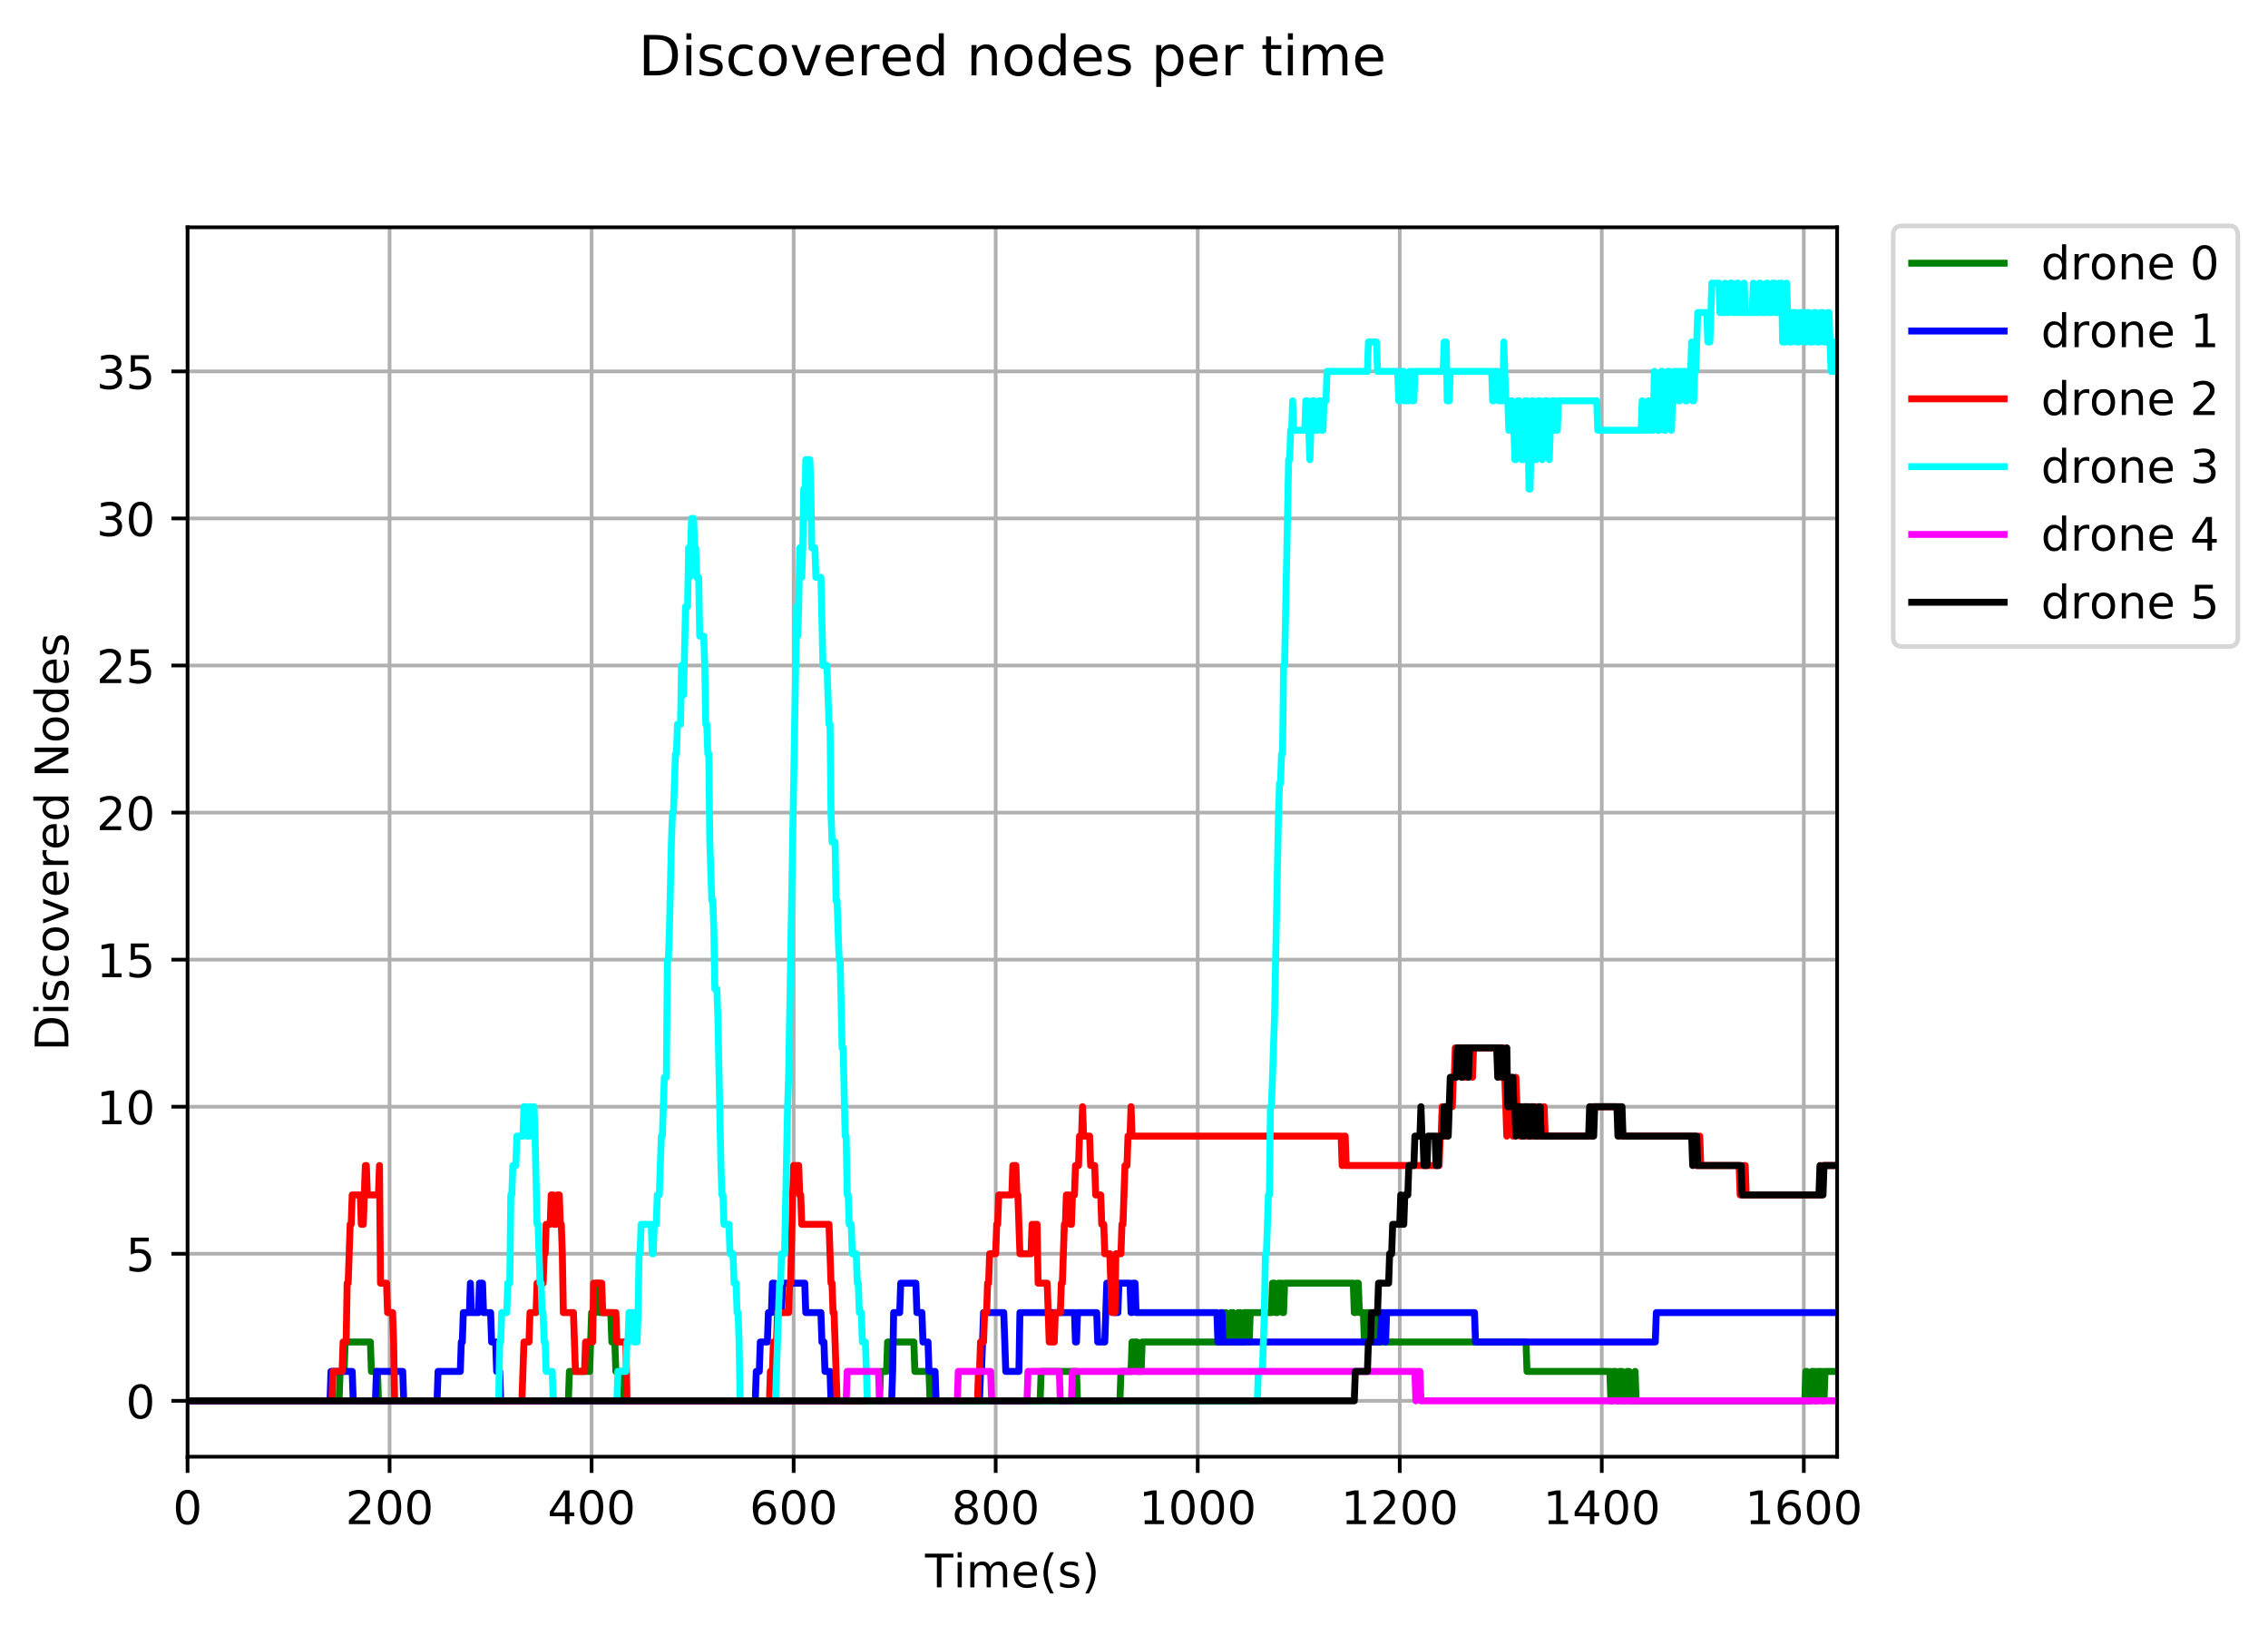 <?xml version="1.0" encoding="utf-8" standalone="no"?>
<!DOCTYPE svg PUBLIC "-//W3C//DTD SVG 1.1//EN"
  "http://www.w3.org/Graphics/SVG/1.1/DTD/svg11.dtd">
<!-- Created with matplotlib (http://matplotlib.org/) -->
<svg height="352pt" version="1.1" viewBox="0 0 491 352" width="491pt" xmlns="http://www.w3.org/2000/svg" xmlns:xlink="http://www.w3.org/1999/xlink">
 <defs>
  <style type="text/css">
*{stroke-linecap:butt;stroke-linejoin:round;}
  </style>
 </defs>
 <g id="figure_1">
  <g id="patch_1">
   <path d="M 0 352.861 
L 491.672 352.861 
L 491.672 0 
L 0 0 
z
" style="fill:#ffffff;"/>
  </g>
  <g id="axes_1">
   <g id="patch_2">
    <path d="M 40.603 315.305 
L 397.723 315.305 
L 397.723 49.193 
L 40.603 49.193 
z
" style="fill:#ffffff;"/>
   </g>
   <g id="matplotlib.axis_1">
    <g id="xtick_1">
     <g id="line2d_1">
      <path clip-path="url(#p3663ec02b3)" d="M 40.603 315.305 
L 40.603 49.193 
" style="fill:none;stroke:#b0b0b0;stroke-linecap:square;stroke-width:0.8;"/>
     </g>
     <g id="line2d_2">
      <defs>
       <path d="M 0 0 
L 0 3.5 
" id="m7b20b5fac8" style="stroke:#000000;stroke-width:0.8;"/>
      </defs>
      <g>
       <use style="stroke:#000000;stroke-width:0.8;" x="40.603" xlink:href="#m7b20b5fac8" y="315.305"/>
      </g>
     </g>
     <g id="text_1">
      <!-- 0 -->
      <defs>
       <path d="M 31.781 66.406 
Q 24.172 66.406 20.328 58.906 
Q 16.5 51.422 16.5 36.375 
Q 16.5 21.391 20.328 13.891 
Q 24.172 6.391 31.781 6.391 
Q 39.453 6.391 43.281 13.891 
Q 47.125 21.391 47.125 36.375 
Q 47.125 51.422 43.281 58.906 
Q 39.453 66.406 31.781 66.406 
z
M 31.781 74.219 
Q 44.047 74.219 50.516 64.516 
Q 56.984 54.828 56.984 36.375 
Q 56.984 17.969 50.516 8.266 
Q 44.047 -1.422 31.781 -1.422 
Q 19.531 -1.422 13.062 8.266 
Q 6.594 17.969 6.594 36.375 
Q 6.594 54.828 13.062 64.516 
Q 19.531 74.219 31.781 74.219 
z
" id="DejaVuSans-30"/>
      </defs>
      <g transform="translate(37.422 329.903)scale(0.1 -0.1)">
       <use xlink:href="#DejaVuSans-30"/>
      </g>
     </g>
    </g>
    <g id="xtick_2">
     <g id="line2d_3">
      <path clip-path="url(#p3663ec02b3)" d="M 84.341 315.305 
L 84.341 49.193 
" style="fill:none;stroke:#b0b0b0;stroke-linecap:square;stroke-width:0.8;"/>
     </g>
     <g id="line2d_4">
      <g>
       <use style="stroke:#000000;stroke-width:0.8;" x="84.341" xlink:href="#m7b20b5fac8" y="315.305"/>
      </g>
     </g>
     <g id="text_2">
      <!-- 200 -->
      <defs>
       <path d="M 19.188 8.297 
L 53.609 8.297 
L 53.609 0 
L 7.328 0 
L 7.328 8.297 
Q 12.938 14.109 22.625 23.891 
Q 32.328 33.688 34.812 36.531 
Q 39.547 41.844 41.422 45.531 
Q 43.312 49.219 43.312 52.781 
Q 43.312 58.594 39.234 62.25 
Q 35.156 65.922 28.609 65.922 
Q 23.969 65.922 18.812 64.312 
Q 13.672 62.703 7.812 59.422 
L 7.812 69.391 
Q 13.766 71.781 18.938 73 
Q 24.125 74.219 28.422 74.219 
Q 39.75 74.219 46.484 68.547 
Q 53.219 62.891 53.219 53.422 
Q 53.219 48.922 51.531 44.891 
Q 49.859 40.875 45.406 35.406 
Q 44.188 33.984 37.641 27.219 
Q 31.109 20.453 19.188 8.297 
z
" id="DejaVuSans-32"/>
      </defs>
      <g transform="translate(74.797 329.903)scale(0.1 -0.1)">
       <use xlink:href="#DejaVuSans-32"/>
       <use x="63.623" xlink:href="#DejaVuSans-30"/>
       <use x="127.246" xlink:href="#DejaVuSans-30"/>
      </g>
     </g>
    </g>
    <g id="xtick_3">
     <g id="line2d_5">
      <path clip-path="url(#p3663ec02b3)" d="M 128.079 315.305 
L 128.079 49.193 
" style="fill:none;stroke:#b0b0b0;stroke-linecap:square;stroke-width:0.8;"/>
     </g>
     <g id="line2d_6">
      <g>
       <use style="stroke:#000000;stroke-width:0.8;" x="128.079" xlink:href="#m7b20b5fac8" y="315.305"/>
      </g>
     </g>
     <g id="text_3">
      <!-- 400 -->
      <defs>
       <path d="M 37.797 64.312 
L 12.891 25.391 
L 37.797 25.391 
z
M 35.203 72.906 
L 47.609 72.906 
L 47.609 25.391 
L 58.016 25.391 
L 58.016 17.188 
L 47.609 17.188 
L 47.609 0 
L 37.797 0 
L 37.797 17.188 
L 4.891 17.188 
L 4.891 26.703 
z
" id="DejaVuSans-34"/>
      </defs>
      <g transform="translate(118.535 329.903)scale(0.1 -0.1)">
       <use xlink:href="#DejaVuSans-34"/>
       <use x="63.623" xlink:href="#DejaVuSans-30"/>
       <use x="127.246" xlink:href="#DejaVuSans-30"/>
      </g>
     </g>
    </g>
    <g id="xtick_4">
     <g id="line2d_7">
      <path clip-path="url(#p3663ec02b3)" d="M 171.817 315.305 
L 171.817 49.193 
" style="fill:none;stroke:#b0b0b0;stroke-linecap:square;stroke-width:0.8;"/>
     </g>
     <g id="line2d_8">
      <g>
       <use style="stroke:#000000;stroke-width:0.8;" x="171.817" xlink:href="#m7b20b5fac8" y="315.305"/>
      </g>
     </g>
     <g id="text_4">
      <!-- 600 -->
      <defs>
       <path d="M 33.016 40.375 
Q 26.375 40.375 22.484 35.828 
Q 18.609 31.297 18.609 23.391 
Q 18.609 15.531 22.484 10.953 
Q 26.375 6.391 33.016 6.391 
Q 39.656 6.391 43.531 10.953 
Q 47.406 15.531 47.406 23.391 
Q 47.406 31.297 43.531 35.828 
Q 39.656 40.375 33.016 40.375 
z
M 52.594 71.297 
L 52.594 62.312 
Q 48.875 64.062 45.094 64.984 
Q 41.312 65.922 37.594 65.922 
Q 27.828 65.922 22.672 59.328 
Q 17.531 52.734 16.797 39.406 
Q 19.672 43.656 24.016 45.922 
Q 28.375 48.188 33.594 48.188 
Q 44.578 48.188 50.953 41.516 
Q 57.328 34.859 57.328 23.391 
Q 57.328 12.156 50.688 5.359 
Q 44.047 -1.422 33.016 -1.422 
Q 20.359 -1.422 13.672 8.266 
Q 6.984 17.969 6.984 36.375 
Q 6.984 53.656 15.188 63.938 
Q 23.391 74.219 37.203 74.219 
Q 40.922 74.219 44.703 73.484 
Q 48.484 72.75 52.594 71.297 
z
" id="DejaVuSans-36"/>
      </defs>
      <g transform="translate(162.273 329.903)scale(0.1 -0.1)">
       <use xlink:href="#DejaVuSans-36"/>
       <use x="63.623" xlink:href="#DejaVuSans-30"/>
       <use x="127.246" xlink:href="#DejaVuSans-30"/>
      </g>
     </g>
    </g>
    <g id="xtick_5">
     <g id="line2d_9">
      <path clip-path="url(#p3663ec02b3)" d="M 215.555 315.305 
L 215.555 49.193 
" style="fill:none;stroke:#b0b0b0;stroke-linecap:square;stroke-width:0.8;"/>
     </g>
     <g id="line2d_10">
      <g>
       <use style="stroke:#000000;stroke-width:0.8;" x="215.555" xlink:href="#m7b20b5fac8" y="315.305"/>
      </g>
     </g>
     <g id="text_5">
      <!-- 800 -->
      <defs>
       <path d="M 31.781 34.625 
Q 24.75 34.625 20.719 30.859 
Q 16.703 27.094 16.703 20.516 
Q 16.703 13.922 20.719 10.156 
Q 24.75 6.391 31.781 6.391 
Q 38.812 6.391 42.859 10.172 
Q 46.922 13.969 46.922 20.516 
Q 46.922 27.094 42.891 30.859 
Q 38.875 34.625 31.781 34.625 
z
M 21.922 38.812 
Q 15.578 40.375 12.031 44.719 
Q 8.5 49.078 8.5 55.328 
Q 8.5 64.062 14.719 69.141 
Q 20.953 74.219 31.781 74.219 
Q 42.672 74.219 48.875 69.141 
Q 55.078 64.062 55.078 55.328 
Q 55.078 49.078 51.531 44.719 
Q 48 40.375 41.703 38.812 
Q 48.828 37.156 52.797 32.312 
Q 56.781 27.484 56.781 20.516 
Q 56.781 9.906 50.312 4.234 
Q 43.844 -1.422 31.781 -1.422 
Q 19.734 -1.422 13.25 4.234 
Q 6.781 9.906 6.781 20.516 
Q 6.781 27.484 10.781 32.312 
Q 14.797 37.156 21.922 38.812 
z
M 18.312 54.391 
Q 18.312 48.734 21.844 45.562 
Q 25.391 42.391 31.781 42.391 
Q 38.141 42.391 41.719 45.562 
Q 45.312 48.734 45.312 54.391 
Q 45.312 60.062 41.719 63.234 
Q 38.141 66.406 31.781 66.406 
Q 25.391 66.406 21.844 63.234 
Q 18.312 60.062 18.312 54.391 
z
" id="DejaVuSans-38"/>
      </defs>
      <g transform="translate(206.011 329.903)scale(0.1 -0.1)">
       <use xlink:href="#DejaVuSans-38"/>
       <use x="63.623" xlink:href="#DejaVuSans-30"/>
       <use x="127.246" xlink:href="#DejaVuSans-30"/>
      </g>
     </g>
    </g>
    <g id="xtick_6">
     <g id="line2d_11">
      <path clip-path="url(#p3663ec02b3)" d="M 259.293 315.305 
L 259.293 49.193 
" style="fill:none;stroke:#b0b0b0;stroke-linecap:square;stroke-width:0.8;"/>
     </g>
     <g id="line2d_12">
      <g>
       <use style="stroke:#000000;stroke-width:0.8;" x="259.293" xlink:href="#m7b20b5fac8" y="315.305"/>
      </g>
     </g>
     <g id="text_6">
      <!-- 1000 -->
      <defs>
       <path d="M 12.406 8.297 
L 28.516 8.297 
L 28.516 63.922 
L 10.984 60.406 
L 10.984 69.391 
L 28.422 72.906 
L 38.281 72.906 
L 38.281 8.297 
L 54.391 8.297 
L 54.391 0 
L 12.406 0 
z
" id="DejaVuSans-31"/>
      </defs>
      <g transform="translate(246.568 329.903)scale(0.1 -0.1)">
       <use xlink:href="#DejaVuSans-31"/>
       <use x="63.623" xlink:href="#DejaVuSans-30"/>
       <use x="127.246" xlink:href="#DejaVuSans-30"/>
       <use x="190.869" xlink:href="#DejaVuSans-30"/>
      </g>
     </g>
    </g>
    <g id="xtick_7">
     <g id="line2d_13">
      <path clip-path="url(#p3663ec02b3)" d="M 303.031 315.305 
L 303.031 49.193 
" style="fill:none;stroke:#b0b0b0;stroke-linecap:square;stroke-width:0.8;"/>
     </g>
     <g id="line2d_14">
      <g>
       <use style="stroke:#000000;stroke-width:0.8;" x="303.031" xlink:href="#m7b20b5fac8" y="315.305"/>
      </g>
     </g>
     <g id="text_7">
      <!-- 1200 -->
      <g transform="translate(290.306 329.903)scale(0.1 -0.1)">
       <use xlink:href="#DejaVuSans-31"/>
       <use x="63.623" xlink:href="#DejaVuSans-32"/>
       <use x="127.246" xlink:href="#DejaVuSans-30"/>
       <use x="190.869" xlink:href="#DejaVuSans-30"/>
      </g>
     </g>
    </g>
    <g id="xtick_8">
     <g id="line2d_15">
      <path clip-path="url(#p3663ec02b3)" d="M 346.768 315.305 
L 346.768 49.193 
" style="fill:none;stroke:#b0b0b0;stroke-linecap:square;stroke-width:0.8;"/>
     </g>
     <g id="line2d_16">
      <g>
       <use style="stroke:#000000;stroke-width:0.8;" x="346.768" xlink:href="#m7b20b5fac8" y="315.305"/>
      </g>
     </g>
     <g id="text_8">
      <!-- 1400 -->
      <g transform="translate(334.043 329.903)scale(0.1 -0.1)">
       <use xlink:href="#DejaVuSans-31"/>
       <use x="63.623" xlink:href="#DejaVuSans-34"/>
       <use x="127.246" xlink:href="#DejaVuSans-30"/>
       <use x="190.869" xlink:href="#DejaVuSans-30"/>
      </g>
     </g>
    </g>
    <g id="xtick_9">
     <g id="line2d_17">
      <path clip-path="url(#p3663ec02b3)" d="M 390.506 315.305 
L 390.506 49.193 
" style="fill:none;stroke:#b0b0b0;stroke-linecap:square;stroke-width:0.8;"/>
     </g>
     <g id="line2d_18">
      <g>
       <use style="stroke:#000000;stroke-width:0.8;" x="390.506" xlink:href="#m7b20b5fac8" y="315.305"/>
      </g>
     </g>
     <g id="text_9">
      <!-- 1600 -->
      <g transform="translate(377.781 329.903)scale(0.1 -0.1)">
       <use xlink:href="#DejaVuSans-31"/>
       <use x="63.623" xlink:href="#DejaVuSans-36"/>
       <use x="127.246" xlink:href="#DejaVuSans-30"/>
       <use x="190.869" xlink:href="#DejaVuSans-30"/>
      </g>
     </g>
    </g>
    <g id="text_10">
     <!-- Time(s) -->
     <defs>
      <path d="M -0.297 72.906 
L 61.375 72.906 
L 61.375 64.594 
L 35.5 64.594 
L 35.5 0 
L 25.594 0 
L 25.594 64.594 
L -0.297 64.594 
z
" id="DejaVuSans-54"/>
      <path d="M 9.422 54.688 
L 18.406 54.688 
L 18.406 0 
L 9.422 0 
z
M 9.422 75.984 
L 18.406 75.984 
L 18.406 64.594 
L 9.422 64.594 
z
" id="DejaVuSans-69"/>
      <path d="M 52 44.188 
Q 55.375 50.25 60.062 53.125 
Q 64.75 56 71.094 56 
Q 79.641 56 84.281 50.016 
Q 88.922 44.047 88.922 33.016 
L 88.922 0 
L 79.891 0 
L 79.891 32.719 
Q 79.891 40.578 77.094 44.375 
Q 74.312 48.188 68.609 48.188 
Q 61.625 48.188 57.562 43.547 
Q 53.516 38.922 53.516 30.906 
L 53.516 0 
L 44.484 0 
L 44.484 32.719 
Q 44.484 40.625 41.703 44.406 
Q 38.922 48.188 33.109 48.188 
Q 26.219 48.188 22.156 43.531 
Q 18.109 38.875 18.109 30.906 
L 18.109 0 
L 9.078 0 
L 9.078 54.688 
L 18.109 54.688 
L 18.109 46.188 
Q 21.188 51.219 25.484 53.609 
Q 29.781 56 35.688 56 
Q 41.656 56 45.828 52.969 
Q 50 49.953 52 44.188 
z
" id="DejaVuSans-6d"/>
      <path d="M 56.203 29.594 
L 56.203 25.203 
L 14.891 25.203 
Q 15.484 15.922 20.484 11.062 
Q 25.484 6.203 34.422 6.203 
Q 39.594 6.203 44.453 7.469 
Q 49.312 8.734 54.109 11.281 
L 54.109 2.781 
Q 49.266 0.734 44.188 -0.344 
Q 39.109 -1.422 33.891 -1.422 
Q 20.797 -1.422 13.156 6.188 
Q 5.516 13.812 5.516 26.812 
Q 5.516 40.234 12.766 48.109 
Q 20.016 56 32.328 56 
Q 43.359 56 49.781 48.891 
Q 56.203 41.797 56.203 29.594 
z
M 47.219 32.234 
Q 47.125 39.594 43.094 43.984 
Q 39.062 48.391 32.422 48.391 
Q 24.906 48.391 20.391 44.141 
Q 15.875 39.891 15.188 32.172 
z
" id="DejaVuSans-65"/>
      <path d="M 31 75.875 
Q 24.469 64.656 21.281 53.656 
Q 18.109 42.672 18.109 31.391 
Q 18.109 20.125 21.312 9.062 
Q 24.516 -2 31 -13.188 
L 23.188 -13.188 
Q 15.875 -1.703 12.234 9.375 
Q 8.594 20.453 8.594 31.391 
Q 8.594 42.281 12.203 53.312 
Q 15.828 64.359 23.188 75.875 
z
" id="DejaVuSans-28"/>
      <path d="M 44.281 53.078 
L 44.281 44.578 
Q 40.484 46.531 36.375 47.5 
Q 32.281 48.484 27.875 48.484 
Q 21.188 48.484 17.844 46.438 
Q 14.5 44.391 14.5 40.281 
Q 14.5 37.156 16.891 35.375 
Q 19.281 33.594 26.516 31.984 
L 29.594 31.297 
Q 39.156 29.25 43.188 25.516 
Q 47.219 21.781 47.219 15.094 
Q 47.219 7.469 41.188 3.016 
Q 35.156 -1.422 24.609 -1.422 
Q 20.219 -1.422 15.453 -0.562 
Q 10.688 0.297 5.422 2 
L 5.422 11.281 
Q 10.406 8.688 15.234 7.391 
Q 20.062 6.109 24.812 6.109 
Q 31.156 6.109 34.562 8.281 
Q 37.984 10.453 37.984 14.406 
Q 37.984 18.062 35.516 20.016 
Q 33.062 21.969 24.703 23.781 
L 21.578 24.516 
Q 13.234 26.266 9.516 29.906 
Q 5.812 33.547 5.812 39.891 
Q 5.812 47.609 11.281 51.797 
Q 16.75 56 26.812 56 
Q 31.781 56 36.172 55.266 
Q 40.578 54.547 44.281 53.078 
z
" id="DejaVuSans-73"/>
      <path d="M 8.016 75.875 
L 15.828 75.875 
Q 23.141 64.359 26.781 53.312 
Q 30.422 42.281 30.422 31.391 
Q 30.422 20.453 26.781 9.375 
Q 23.141 -1.703 15.828 -13.188 
L 8.016 -13.188 
Q 14.5 -2 17.703 9.062 
Q 20.906 20.125 20.906 31.391 
Q 20.906 42.672 17.703 53.656 
Q 14.5 64.656 8.016 75.875 
z
" id="DejaVuSans-29"/>
     </defs>
     <g transform="translate(200.269 343.581)scale(0.1 -0.1)">
      <use xlink:href="#DejaVuSans-54"/>
      <use x="61.037" xlink:href="#DejaVuSans-69"/>
      <use x="88.82" xlink:href="#DejaVuSans-6d"/>
      <use x="186.232" xlink:href="#DejaVuSans-65"/>
      <use x="247.756" xlink:href="#DejaVuSans-28"/>
      <use x="286.77" xlink:href="#DejaVuSans-73"/>
      <use x="338.869" xlink:href="#DejaVuSans-29"/>
     </g>
    </g>
   </g>
   <g id="matplotlib.axis_2">
    <g id="ytick_1">
     <g id="line2d_19">
      <path clip-path="url(#p3663ec02b3)" d="M 40.603 303.209 
L 397.723 303.209 
" style="fill:none;stroke:#b0b0b0;stroke-linecap:square;stroke-width:0.8;"/>
     </g>
     <g id="line2d_20">
      <defs>
       <path d="M 0 0 
L -3.5 0 
" id="md58b4fe489" style="stroke:#000000;stroke-width:0.8;"/>
      </defs>
      <g>
       <use style="stroke:#000000;stroke-width:0.8;" x="40.603" xlink:href="#md58b4fe489" y="303.209"/>
      </g>
     </g>
     <g id="text_11">
      <!-- 0 -->
      <g transform="translate(27.241 307.008)scale(0.1 -0.1)">
       <use xlink:href="#DejaVuSans-30"/>
      </g>
     </g>
    </g>
    <g id="ytick_2">
     <g id="line2d_21">
      <path clip-path="url(#p3663ec02b3)" d="M 40.603 271.377 
L 397.723 271.377 
" style="fill:none;stroke:#b0b0b0;stroke-linecap:square;stroke-width:0.8;"/>
     </g>
     <g id="line2d_22">
      <g>
       <use style="stroke:#000000;stroke-width:0.8;" x="40.603" xlink:href="#md58b4fe489" y="271.377"/>
      </g>
     </g>
     <g id="text_12">
      <!-- 5 -->
      <defs>
       <path d="M 10.797 72.906 
L 49.516 72.906 
L 49.516 64.594 
L 19.828 64.594 
L 19.828 46.734 
Q 21.969 47.469 24.109 47.828 
Q 26.266 48.188 28.422 48.188 
Q 40.625 48.188 47.75 41.5 
Q 54.891 34.812 54.891 23.391 
Q 54.891 11.625 47.562 5.094 
Q 40.234 -1.422 26.906 -1.422 
Q 22.312 -1.422 17.547 -0.641 
Q 12.797 0.141 7.719 1.703 
L 7.719 11.625 
Q 12.109 9.234 16.797 8.062 
Q 21.484 6.891 26.703 6.891 
Q 35.156 6.891 40.078 11.328 
Q 45.016 15.766 45.016 23.391 
Q 45.016 31 40.078 35.438 
Q 35.156 39.891 26.703 39.891 
Q 22.75 39.891 18.812 39.016 
Q 14.891 38.141 10.797 36.281 
z
" id="DejaVuSans-35"/>
      </defs>
      <g transform="translate(27.241 275.177)scale(0.1 -0.1)">
       <use xlink:href="#DejaVuSans-35"/>
      </g>
     </g>
    </g>
    <g id="ytick_3">
     <g id="line2d_23">
      <path clip-path="url(#p3663ec02b3)" d="M 40.603 239.546 
L 397.723 239.546 
" style="fill:none;stroke:#b0b0b0;stroke-linecap:square;stroke-width:0.8;"/>
     </g>
     <g id="line2d_24">
      <g>
       <use style="stroke:#000000;stroke-width:0.8;" x="40.603" xlink:href="#md58b4fe489" y="239.546"/>
      </g>
     </g>
     <g id="text_13">
      <!-- 10 -->
      <g transform="translate(20.878 243.345)scale(0.1 -0.1)">
       <use xlink:href="#DejaVuSans-31"/>
       <use x="63.623" xlink:href="#DejaVuSans-30"/>
      </g>
     </g>
    </g>
    <g id="ytick_4">
     <g id="line2d_25">
      <path clip-path="url(#p3663ec02b3)" d="M 40.603 207.714 
L 397.723 207.714 
" style="fill:none;stroke:#b0b0b0;stroke-linecap:square;stroke-width:0.8;"/>
     </g>
     <g id="line2d_26">
      <g>
       <use style="stroke:#000000;stroke-width:0.8;" x="40.603" xlink:href="#md58b4fe489" y="207.714"/>
      </g>
     </g>
     <g id="text_14">
      <!-- 15 -->
      <g transform="translate(20.878 211.513)scale(0.1 -0.1)">
       <use xlink:href="#DejaVuSans-31"/>
       <use x="63.623" xlink:href="#DejaVuSans-35"/>
      </g>
     </g>
    </g>
    <g id="ytick_5">
     <g id="line2d_27">
      <path clip-path="url(#p3663ec02b3)" d="M 40.603 175.883 
L 397.723 175.883 
" style="fill:none;stroke:#b0b0b0;stroke-linecap:square;stroke-width:0.8;"/>
     </g>
     <g id="line2d_28">
      <g>
       <use style="stroke:#000000;stroke-width:0.8;" x="40.603" xlink:href="#md58b4fe489" y="175.883"/>
      </g>
     </g>
     <g id="text_15">
      <!-- 20 -->
      <g transform="translate(20.878 179.682)scale(0.1 -0.1)">
       <use xlink:href="#DejaVuSans-32"/>
       <use x="63.623" xlink:href="#DejaVuSans-30"/>
      </g>
     </g>
    </g>
    <g id="ytick_6">
     <g id="line2d_29">
      <path clip-path="url(#p3663ec02b3)" d="M 40.603 144.051 
L 397.723 144.051 
" style="fill:none;stroke:#b0b0b0;stroke-linecap:square;stroke-width:0.8;"/>
     </g>
     <g id="line2d_30">
      <g>
       <use style="stroke:#000000;stroke-width:0.8;" x="40.603" xlink:href="#md58b4fe489" y="144.051"/>
      </g>
     </g>
     <g id="text_16">
      <!-- 25 -->
      <g transform="translate(20.878 147.85)scale(0.1 -0.1)">
       <use xlink:href="#DejaVuSans-32"/>
       <use x="63.623" xlink:href="#DejaVuSans-35"/>
      </g>
     </g>
    </g>
    <g id="ytick_7">
     <g id="line2d_31">
      <path clip-path="url(#p3663ec02b3)" d="M 40.603 112.219 
L 397.723 112.219 
" style="fill:none;stroke:#b0b0b0;stroke-linecap:square;stroke-width:0.8;"/>
     </g>
     <g id="line2d_32">
      <g>
       <use style="stroke:#000000;stroke-width:0.8;" x="40.603" xlink:href="#md58b4fe489" y="112.219"/>
      </g>
     </g>
     <g id="text_17">
      <!-- 30 -->
      <defs>
       <path d="M 40.578 39.312 
Q 47.656 37.797 51.625 33 
Q 55.609 28.219 55.609 21.188 
Q 55.609 10.406 48.188 4.484 
Q 40.766 -1.422 27.094 -1.422 
Q 22.516 -1.422 17.656 -0.516 
Q 12.797 0.391 7.625 2.203 
L 7.625 11.719 
Q 11.719 9.328 16.594 8.109 
Q 21.484 6.891 26.812 6.891 
Q 36.078 6.891 40.938 10.547 
Q 45.797 14.203 45.797 21.188 
Q 45.797 27.641 41.281 31.266 
Q 36.766 34.906 28.719 34.906 
L 20.219 34.906 
L 20.219 43.016 
L 29.109 43.016 
Q 36.375 43.016 40.234 45.922 
Q 44.094 48.828 44.094 54.297 
Q 44.094 59.906 40.109 62.906 
Q 36.141 65.922 28.719 65.922 
Q 24.656 65.922 20.016 65.031 
Q 15.375 64.156 9.812 62.312 
L 9.812 71.094 
Q 15.438 72.656 20.344 73.438 
Q 25.25 74.219 29.594 74.219 
Q 40.828 74.219 47.359 69.109 
Q 53.906 64.016 53.906 55.328 
Q 53.906 49.266 50.438 45.094 
Q 46.969 40.922 40.578 39.312 
z
" id="DejaVuSans-33"/>
      </defs>
      <g transform="translate(20.878 116.019)scale(0.1 -0.1)">
       <use xlink:href="#DejaVuSans-33"/>
       <use x="63.623" xlink:href="#DejaVuSans-30"/>
      </g>
     </g>
    </g>
    <g id="ytick_8">
     <g id="line2d_33">
      <path clip-path="url(#p3663ec02b3)" d="M 40.603 80.388 
L 397.723 80.388 
" style="fill:none;stroke:#b0b0b0;stroke-linecap:square;stroke-width:0.8;"/>
     </g>
     <g id="line2d_34">
      <g>
       <use style="stroke:#000000;stroke-width:0.8;" x="40.603" xlink:href="#md58b4fe489" y="80.388"/>
      </g>
     </g>
     <g id="text_18">
      <!-- 35 -->
      <g transform="translate(20.878 84.187)scale(0.1 -0.1)">
       <use xlink:href="#DejaVuSans-33"/>
       <use x="63.623" xlink:href="#DejaVuSans-35"/>
      </g>
     </g>
    </g>
    <g id="text_19">
     <!-- Discovered Nodes -->
     <defs>
      <path d="M 19.672 64.797 
L 19.672 8.109 
L 31.594 8.109 
Q 46.688 8.109 53.688 14.938 
Q 60.688 21.781 60.688 36.531 
Q 60.688 51.172 53.688 57.984 
Q 46.688 64.797 31.594 64.797 
z
M 9.812 72.906 
L 30.078 72.906 
Q 51.266 72.906 61.172 64.094 
Q 71.094 55.281 71.094 36.531 
Q 71.094 17.672 61.125 8.828 
Q 51.172 0 30.078 0 
L 9.812 0 
z
" id="DejaVuSans-44"/>
      <path d="M 48.781 52.594 
L 48.781 44.188 
Q 44.969 46.297 41.141 47.344 
Q 37.312 48.391 33.406 48.391 
Q 24.656 48.391 19.812 42.844 
Q 14.984 37.312 14.984 27.297 
Q 14.984 17.281 19.812 11.734 
Q 24.656 6.203 33.406 6.203 
Q 37.312 6.203 41.141 7.25 
Q 44.969 8.297 48.781 10.406 
L 48.781 2.094 
Q 45.016 0.344 40.984 -0.531 
Q 36.969 -1.422 32.422 -1.422 
Q 20.062 -1.422 12.781 6.344 
Q 5.516 14.109 5.516 27.297 
Q 5.516 40.672 12.859 48.328 
Q 20.219 56 33.016 56 
Q 37.156 56 41.109 55.141 
Q 45.062 54.297 48.781 52.594 
z
" id="DejaVuSans-63"/>
      <path d="M 30.609 48.391 
Q 23.391 48.391 19.188 42.75 
Q 14.984 37.109 14.984 27.297 
Q 14.984 17.484 19.156 11.844 
Q 23.344 6.203 30.609 6.203 
Q 37.797 6.203 41.984 11.859 
Q 46.188 17.531 46.188 27.297 
Q 46.188 37.016 41.984 42.703 
Q 37.797 48.391 30.609 48.391 
z
M 30.609 56 
Q 42.328 56 49.016 48.375 
Q 55.719 40.766 55.719 27.297 
Q 55.719 13.875 49.016 6.219 
Q 42.328 -1.422 30.609 -1.422 
Q 18.844 -1.422 12.172 6.219 
Q 5.516 13.875 5.516 27.297 
Q 5.516 40.766 12.172 48.375 
Q 18.844 56 30.609 56 
z
" id="DejaVuSans-6f"/>
      <path d="M 2.984 54.688 
L 12.5 54.688 
L 29.594 8.797 
L 46.688 54.688 
L 56.203 54.688 
L 35.688 0 
L 23.484 0 
z
" id="DejaVuSans-76"/>
      <path d="M 41.109 46.297 
Q 39.594 47.172 37.812 47.578 
Q 36.031 48 33.891 48 
Q 26.266 48 22.188 43.047 
Q 18.109 38.094 18.109 28.812 
L 18.109 0 
L 9.078 0 
L 9.078 54.688 
L 18.109 54.688 
L 18.109 46.188 
Q 20.953 51.172 25.484 53.578 
Q 30.031 56 36.531 56 
Q 37.453 56 38.578 55.875 
Q 39.703 55.766 41.062 55.516 
z
" id="DejaVuSans-72"/>
      <path d="M 45.406 46.391 
L 45.406 75.984 
L 54.391 75.984 
L 54.391 0 
L 45.406 0 
L 45.406 8.203 
Q 42.578 3.328 38.25 0.953 
Q 33.938 -1.422 27.875 -1.422 
Q 17.969 -1.422 11.734 6.484 
Q 5.516 14.406 5.516 27.297 
Q 5.516 40.188 11.734 48.094 
Q 17.969 56 27.875 56 
Q 33.938 56 38.25 53.625 
Q 42.578 51.266 45.406 46.391 
z
M 14.797 27.297 
Q 14.797 17.391 18.875 11.75 
Q 22.953 6.109 30.078 6.109 
Q 37.203 6.109 41.297 11.75 
Q 45.406 17.391 45.406 27.297 
Q 45.406 37.203 41.297 42.844 
Q 37.203 48.484 30.078 48.484 
Q 22.953 48.484 18.875 42.844 
Q 14.797 37.203 14.797 27.297 
z
" id="DejaVuSans-64"/>
      <path id="DejaVuSans-20"/>
      <path d="M 9.812 72.906 
L 23.094 72.906 
L 55.422 11.922 
L 55.422 72.906 
L 64.984 72.906 
L 64.984 0 
L 51.703 0 
L 19.391 60.984 
L 19.391 0 
L 9.812 0 
z
" id="DejaVuSans-4e"/>
     </defs>
     <g transform="translate(14.798 227.486)rotate(-90)scale(0.1 -0.1)">
      <use xlink:href="#DejaVuSans-44"/>
      <use x="77.002" xlink:href="#DejaVuSans-69"/>
      <use x="104.785" xlink:href="#DejaVuSans-73"/>
      <use x="156.885" xlink:href="#DejaVuSans-63"/>
      <use x="211.865" xlink:href="#DejaVuSans-6f"/>
      <use x="273.047" xlink:href="#DejaVuSans-76"/>
      <use x="332.227" xlink:href="#DejaVuSans-65"/>
      <use x="393.75" xlink:href="#DejaVuSans-72"/>
      <use x="434.832" xlink:href="#DejaVuSans-65"/>
      <use x="496.355" xlink:href="#DejaVuSans-64"/>
      <use x="559.832" xlink:href="#DejaVuSans-20"/>
      <use x="591.619" xlink:href="#DejaVuSans-4e"/>
      <use x="666.424" xlink:href="#DejaVuSans-6f"/>
      <use x="727.605" xlink:href="#DejaVuSans-64"/>
      <use x="791.082" xlink:href="#DejaVuSans-65"/>
      <use x="852.605" xlink:href="#DejaVuSans-73"/>
     </g>
    </g>
   </g>
   <g id="line2d_35">
    <path clip-path="url(#p3663ec02b3)" d="M 40.603 303.209 
L 73.407 303.209 
L 73.625 296.843 
L 74.5 296.843 
L 74.719 290.476 
L 80.186 290.476 
L 80.405 296.843 
L 81.717 296.843 
L 81.935 303.209 
L 123.049 303.209 
L 123.268 296.843 
L 127.642 296.843 
L 128.079 284.11 
L 128.954 284.11 
L 129.172 277.744 
L 129.61 277.744 
L 129.828 284.11 
L 132.234 284.11 
L 132.453 290.476 
L 133.109 290.476 
L 133.327 296.843 
L 134.858 296.843 
L 135.077 303.209 
L 190.405 303.209 
L 190.624 296.843 
L 191.936 296.843 
L 192.155 290.476 
L 197.841 290.476 
L 198.06 296.843 
L 201.121 296.843 
L 201.34 303.209 
L 225.177 303.209 
L 225.396 296.843 
L 233.05 296.843 
L 233.269 303.209 
L 242.454 303.209 
L 242.672 296.843 
L 244.859 296.843 
L 245.078 290.476 
L 246.171 290.476 
L 246.39 296.843 
L 247.046 296.843 
L 247.265 290.476 
L 264.979 290.476 
L 265.197 284.11 
L 265.416 284.11 
L 265.635 290.476 
L 266.291 290.476 
L 266.509 284.11 
L 266.947 284.11 
L 267.165 290.476 
L 267.822 290.476 
L 268.04 284.11 
L 268.478 284.11 
L 268.696 290.476 
L 269.134 290.476 
L 269.352 284.11 
L 270.227 284.11 
L 270.446 290.476 
L 270.665 284.11 
L 275.257 284.11 
L 275.476 277.744 
L 275.913 277.744 
L 276.132 284.11 
L 276.569 284.11 
L 276.788 277.744 
L 277.444 277.744 
L 277.663 284.11 
L 277.881 284.11 
L 278.1 277.744 
L 292.971 277.744 
L 293.19 284.11 
L 293.408 284.11 
L 293.627 277.744 
L 294.064 277.744 
L 294.283 284.11 
L 295.158 284.11 
L 295.376 290.476 
L 295.595 290.476 
L 295.814 284.11 
L 296.47 284.11 
L 296.689 290.476 
L 297.345 290.476 
L 297.563 284.11 
L 297.782 284.11 
L 298.001 290.476 
L 330.367 290.476 
L 330.585 296.843 
L 348.518 296.843 
L 348.737 303.209 
L 348.955 303.209 
L 349.174 296.843 
L 349.83 296.843 
L 350.049 303.209 
L 350.486 303.209 
L 350.705 296.843 
L 351.142 296.843 
L 351.361 303.209 
L 352.017 303.209 
L 352.236 296.843 
L 352.673 296.843 
L 352.892 303.209 
L 353.767 303.209 
L 353.985 296.843 
L 354.204 303.209 
L 390.725 303.209 
L 390.944 296.843 
L 391.162 296.843 
L 391.381 303.209 
L 392.037 303.209 
L 392.256 296.843 
L 392.912 296.843 
L 393.131 303.209 
L 393.349 303.209 
L 393.568 296.843 
L 394.443 296.843 
L 394.661 303.209 
L 394.88 303.209 
L 395.099 296.843 
L 397.504 296.843 
L 397.504 296.843 
" style="fill:none;stroke:#008000;stroke-linecap:square;stroke-width:1.5;"/>
   </g>
   <g id="line2d_36">
    <path clip-path="url(#p3663ec02b3)" d="M 40.603 303.209 
L 71.438 303.209 
L 71.657 296.843 
L 76.25 296.843 
L 76.468 303.209 
L 81.279 303.209 
L 81.498 296.843 
L 87.184 296.843 
L 87.403 303.209 
L 94.619 303.209 
L 94.838 296.843 
L 99.649 296.843 
L 99.868 290.476 
L 100.087 290.476 
L 100.305 284.11 
L 101.618 284.11 
L 101.836 277.744 
L 102.055 284.11 
L 103.586 284.11 
L 103.804 277.744 
L 104.46 277.744 
L 104.679 284.11 
L 106.21 284.11 
L 106.429 290.476 
L 107.303 290.476 
L 107.522 296.843 
L 108.178 296.843 
L 108.397 303.209 
L 163.507 303.209 
L 163.725 296.843 
L 164.381 296.843 
L 164.6 290.476 
L 166.131 290.476 
L 166.35 284.11 
L 167.006 284.11 
L 167.224 277.744 
L 167.662 277.744 
L 167.88 284.11 
L 169.193 284.11 
L 169.411 277.744 
L 174.222 277.744 
L 174.441 284.11 
L 177.721 284.11 
L 177.94 290.476 
L 178.378 290.476 
L 178.596 296.843 
L 179.69 296.843 
L 179.908 303.209 
L 193.03 303.209 
L 193.248 296.843 
L 193.467 284.11 
L 194.779 284.11 
L 194.998 277.744 
L 198.278 277.744 
L 198.497 284.11 
L 199.59 284.11 
L 199.809 290.476 
L 200.903 290.476 
L 201.121 296.843 
L 202.433 296.843 
L 202.652 303.209 
L 212.056 303.209 
L 212.274 296.843 
L 212.493 296.843 
L 212.93 284.11 
L 217.304 284.11 
L 217.742 296.843 
L 220.585 296.843 
L 220.803 284.11 
L 232.613 284.11 
L 232.831 290.476 
L 233.05 290.476 
L 233.269 284.11 
L 237.424 284.11 
L 237.642 290.476 
L 239.173 290.476 
L 239.611 277.744 
L 241.141 277.744 
L 241.36 284.11 
L 242.016 284.11 
L 242.235 277.744 
L 244.64 277.744 
L 244.859 284.11 
L 245.078 284.11 
L 245.297 277.744 
L 245.734 277.744 
L 245.953 284.11 
L 263.448 284.11 
L 263.666 290.476 
L 264.104 290.476 
L 264.323 284.11 
L 264.541 284.11 
L 264.76 290.476 
L 298.875 290.476 
L 299.094 284.11 
L 299.75 284.11 
L 299.969 290.476 
L 300.188 284.11 
L 319.214 284.11 
L 319.432 290.476 
L 358.359 290.476 
L 358.578 284.11 
L 397.504 284.11 
L 397.504 284.11 
" style="fill:none;stroke:#0000ff;stroke-linecap:square;stroke-width:1.5;"/>
   </g>
   <g id="line2d_37">
    <path clip-path="url(#p3663ec02b3)" d="M 40.603 303.209 
L 71.876 303.209 
L 72.094 296.843 
L 74.063 296.843 
L 74.281 290.476 
L 74.937 290.476 
L 75.156 277.744 
L 75.375 277.744 
L 75.812 265.011 
L 76.031 265.011 
L 76.25 258.645 
L 77.999 258.645 
L 78.218 265.011 
L 78.655 265.011 
L 79.092 252.278 
L 79.311 252.278 
L 79.53 258.645 
L 81.935 258.645 
L 82.154 252.278 
L 82.373 277.744 
L 83.685 277.744 
L 83.904 284.11 
L 84.997 284.11 
L 85.216 290.476 
L 85.434 303.209 
L 112.989 303.209 
L 113.427 290.476 
L 114.52 290.476 
L 114.739 284.11 
L 116.051 284.11 
L 116.27 277.744 
L 116.926 277.744 
L 117.144 271.377 
L 117.363 277.744 
L 117.582 277.744 
L 117.801 271.377 
L 118.019 271.377 
L 118.238 265.011 
L 119.113 265.011 
L 119.331 258.645 
L 119.769 258.645 
L 119.987 265.011 
L 120.425 265.011 
L 120.643 258.645 
L 121.081 258.645 
L 121.3 265.011 
L 121.518 265.011 
L 121.737 271.377 
L 121.956 284.11 
L 124.143 284.11 
L 124.58 296.843 
L 126.548 296.843 
L 126.767 290.476 
L 128.298 290.476 
L 128.516 277.744 
L 130.266 277.744 
L 130.485 284.11 
L 133.327 284.11 
L 133.546 290.476 
L 135.514 290.476 
L 135.733 303.209 
L 166.568 303.209 
L 166.787 296.843 
L 167.224 296.843 
L 167.443 290.476 
L 168.099 290.476 
L 168.318 284.11 
L 170.723 284.11 
L 170.942 277.744 
L 171.161 277.744 
L 171.598 258.645 
L 171.817 252.278 
L 172.91 252.278 
L 173.129 258.645 
L 173.348 258.645 
L 173.566 265.011 
L 179.471 265.011 
L 179.908 277.744 
L 180.127 277.744 
L 180.346 284.11 
L 180.564 284.11 
L 181.22 303.209 
L 211.618 303.209 
L 211.837 296.843 
L 212.056 296.843 
L 212.274 290.476 
L 212.93 290.476 
L 213.149 284.11 
L 213.587 284.11 
L 213.805 277.744 
L 214.024 277.744 
L 214.243 271.377 
L 215.555 271.377 
L 215.773 265.011 
L 215.992 265.011 
L 216.211 258.645 
L 219.054 258.645 
L 219.272 252.278 
L 219.929 252.278 
L 220.147 258.645 
L 220.366 258.645 
L 220.803 271.377 
L 223.209 271.377 
L 223.428 265.011 
L 224.521 265.011 
L 224.74 277.744 
L 226.708 277.744 
L 227.145 290.476 
L 228.239 290.476 
L 228.457 284.11 
L 229.551 284.11 
L 229.77 277.744 
L 229.988 277.744 
L 230.426 265.011 
L 230.644 265.011 
L 230.863 258.645 
L 231.519 258.645 
L 231.738 265.011 
L 231.956 265.011 
L 232.175 258.645 
L 232.613 258.645 
L 232.831 252.278 
L 233.487 252.278 
L 233.706 245.912 
L 234.143 245.912 
L 234.362 239.546 
L 234.581 245.912 
L 235.893 245.912 
L 236.112 252.278 
L 236.986 252.278 
L 237.205 258.645 
L 238.298 258.645 
L 238.517 265.011 
L 238.955 265.011 
L 239.173 271.377 
L 240.267 271.377 
L 240.704 284.11 
L 241.36 284.11 
L 241.579 271.377 
L 242.672 271.377 
L 242.891 265.011 
L 243.11 265.011 
L 243.547 252.278 
L 243.984 252.278 
L 244.203 245.912 
L 244.64 245.912 
L 244.859 239.546 
L 245.078 245.912 
L 290.347 245.912 
L 290.565 252.278 
L 290.784 252.278 
L 291.003 245.912 
L 291.221 245.912 
L 291.44 252.278 
L 310.903 252.278 
L 311.122 245.912 
L 311.341 252.278 
L 311.559 252.278 
L 311.778 245.912 
L 311.997 245.912 
L 312.216 239.546 
L 312.434 245.912 
L 312.653 245.912 
L 312.872 239.546 
L 313.09 245.912 
L 313.309 245.912 
L 313.528 239.546 
L 314.402 239.546 
L 314.621 233.179 
L 314.84 233.179 
L 315.058 226.813 
L 317.027 226.813 
L 317.245 233.179 
L 317.464 233.179 
L 317.683 226.813 
L 318.558 226.813 
L 318.776 233.179 
L 318.995 226.813 
L 324.681 226.813 
L 324.9 233.179 
L 325.337 233.179 
L 325.556 226.813 
L 326.212 245.912 
L 326.43 233.179 
L 326.868 233.179 
L 327.086 239.546 
L 327.305 239.546 
L 327.524 245.912 
L 327.742 245.912 
L 328.18 233.179 
L 328.399 239.546 
L 328.836 239.546 
L 329.055 245.912 
L 329.273 245.912 
L 329.492 239.546 
L 330.148 239.546 
L 330.367 245.912 
L 330.804 245.912 
L 331.023 239.546 
L 331.46 239.546 
L 331.679 245.912 
L 332.335 245.912 
L 332.554 239.546 
L 332.991 239.546 
L 333.21 245.912 
L 334.084 245.912 
L 334.303 239.546 
L 334.522 245.912 
L 344.582 245.912 
L 344.8 239.546 
L 350.705 239.546 
L 350.924 245.912 
L 366.888 245.912 
L 367.107 252.278 
L 367.763 252.278 
L 367.981 245.912 
L 368.2 252.278 
L 376.51 252.278 
L 376.729 258.645 
L 377.385 258.645 
L 377.604 252.278 
L 377.822 252.278 
L 378.041 258.645 
L 394.224 258.645 
L 394.443 252.278 
L 397.504 252.278 
L 397.504 252.278 
" style="fill:none;stroke:#ff0000;stroke-linecap:square;stroke-width:1.5;"/>
   </g>
   <g id="line2d_38">
    <path clip-path="url(#p3663ec02b3)" d="M 40.603 303.209 
L 107.96 303.209 
L 108.178 290.476 
L 108.397 290.476 
L 108.616 284.11 
L 109.709 284.11 
L 109.928 277.744 
L 110.365 277.744 
L 110.584 258.645 
L 110.802 258.645 
L 111.021 252.278 
L 111.677 252.278 
L 111.896 245.912 
L 113.208 245.912 
L 113.427 239.546 
L 113.864 239.546 
L 114.083 245.912 
L 114.52 245.912 
L 114.739 239.546 
L 114.958 239.546 
L 115.176 245.912 
L 115.395 245.912 
L 115.614 239.546 
L 115.832 245.912 
L 116.27 265.011 
L 116.488 265.011 
L 116.926 277.744 
L 117.144 277.744 
L 117.363 284.11 
L 117.582 284.11 
L 117.801 290.476 
L 118.019 290.476 
L 118.238 296.843 
L 119.55 296.843 
L 119.769 303.209 
L 133.546 303.209 
L 133.765 296.843 
L 135.514 296.843 
L 135.733 290.476 
L 135.952 290.476 
L 136.17 284.11 
L 137.045 284.11 
L 137.264 290.476 
L 137.92 290.476 
L 138.139 284.11 
L 138.357 271.377 
L 138.576 271.377 
L 138.795 265.011 
L 140.982 265.011 
L 141.2 271.377 
L 141.419 271.377 
L 141.638 265.011 
L 142.075 265.011 
L 142.294 258.645 
L 142.731 258.645 
L 143.169 245.912 
L 143.387 245.912 
L 143.825 233.179 
L 144.262 233.179 
L 144.481 207.714 
L 144.699 207.714 
L 144.918 201.348 
L 145.355 182.249 
L 145.574 175.883 
L 145.793 175.883 
L 146.23 163.15 
L 146.449 163.15 
L 146.668 156.784 
L 147.324 156.784 
L 147.542 144.051 
L 147.761 150.417 
L 147.98 150.417 
L 148.417 131.318 
L 148.854 131.318 
L 149.073 118.586 
L 149.292 124.952 
L 149.729 112.219 
L 150.167 112.219 
L 150.385 118.586 
L 150.604 118.586 
L 150.823 124.952 
L 151.26 124.952 
L 151.479 137.685 
L 152.353 137.685 
L 152.572 144.051 
L 152.791 156.784 
L 153.01 156.784 
L 153.228 163.15 
L 153.447 163.15 
L 153.666 182.249 
L 154.103 194.982 
L 154.322 194.982 
L 154.54 201.348 
L 154.759 214.08 
L 155.196 214.08 
L 155.415 220.447 
L 156.071 252.278 
L 156.29 258.645 
L 156.509 258.645 
L 156.727 265.011 
L 157.821 265.011 
L 158.039 271.377 
L 158.695 271.377 
L 158.914 277.744 
L 159.352 277.744 
L 159.57 284.11 
L 159.789 284.11 
L 160.008 290.476 
L 160.226 303.209 
L 167.88 303.209 
L 168.755 277.744 
L 168.974 277.744 
L 169.193 271.377 
L 169.849 271.377 
L 170.505 239.546 
L 170.723 233.179 
L 172.473 131.318 
L 172.692 137.685 
L 172.91 131.318 
L 173.129 118.586 
L 173.348 118.586 
L 173.566 124.952 
L 173.785 118.586 
L 174.004 105.853 
L 174.222 112.219 
L 174.441 99.487 
L 174.66 99.487 
L 174.878 105.853 
L 175.097 99.487 
L 175.316 99.487 
L 175.535 105.853 
L 175.753 118.586 
L 176.409 118.586 
L 176.628 124.952 
L 177.721 124.952 
L 178.159 144.051 
L 179.034 144.051 
L 179.471 156.784 
L 179.69 156.784 
L 179.908 175.883 
L 180.127 182.249 
L 180.783 182.249 
L 181.002 194.982 
L 181.22 194.982 
L 181.658 207.714 
L 181.877 207.714 
L 182.314 226.813 
L 182.533 226.813 
L 182.97 245.912 
L 183.189 245.912 
L 183.407 258.645 
L 183.626 258.645 
L 183.845 265.011 
L 184.282 265.011 
L 184.501 271.377 
L 185.376 271.377 
L 185.594 277.744 
L 185.813 277.744 
L 186.032 284.11 
L 186.469 284.11 
L 186.688 290.476 
L 187.344 290.476 
L 187.781 303.209 
L 272.195 303.209 
L 272.414 296.843 
L 273.289 296.843 
L 273.726 284.11 
L 273.945 271.377 
L 274.164 271.377 
L 274.601 258.645 
L 274.82 258.645 
L 275.038 239.546 
L 275.257 239.546 
L 275.913 220.447 
L 276.788 175.883 
L 277.007 169.516 
L 277.225 169.516 
L 277.444 163.15 
L 277.663 163.15 
L 277.881 144.051 
L 278.1 144.051 
L 278.975 99.487 
L 279.193 99.487 
L 279.412 93.12 
L 279.631 93.12 
L 279.849 86.754 
L 280.068 93.12 
L 282.474 93.12 
L 282.692 86.754 
L 283.13 86.754 
L 283.567 99.487 
L 283.786 93.12 
L 284.005 93.12 
L 284.223 86.754 
L 284.442 86.754 
L 284.661 93.12 
L 285.317 93.12 
L 285.535 86.754 
L 285.973 86.754 
L 286.191 93.12 
L 286.41 93.12 
L 286.629 86.754 
L 287.066 86.754 
L 287.285 80.388 
L 296.032 80.388 
L 296.251 74.022 
L 298.001 74.022 
L 298.219 80.388 
L 302.593 80.388 
L 302.812 86.754 
L 303.249 86.754 
L 303.468 80.388 
L 303.905 80.388 
L 304.124 86.754 
L 304.999 86.754 
L 305.217 80.388 
L 305.655 80.388 
L 305.874 86.754 
L 306.092 86.754 
L 306.311 80.388 
L 312.434 80.388 
L 312.653 74.022 
L 313.09 74.022 
L 313.309 86.754 
L 313.746 86.754 
L 313.965 80.388 
L 322.931 80.388 
L 323.15 86.754 
L 323.369 86.754 
L 323.587 80.388 
L 324.243 80.388 
L 324.462 86.754 
L 325.337 86.754 
L 325.556 74.022 
L 325.993 86.754 
L 326.43 86.754 
L 326.649 93.12 
L 326.868 93.12 
L 327.086 86.754 
L 327.305 86.754 
L 327.524 93.12 
L 327.742 93.12 
L 327.961 99.487 
L 328.18 99.487 
L 328.617 86.754 
L 328.836 86.754 
L 329.055 93.12 
L 329.273 93.12 
L 329.492 99.487 
L 329.711 99.487 
L 330.148 86.754 
L 330.367 93.12 
L 330.585 86.754 
L 330.804 93.12 
L 331.023 105.853 
L 331.242 105.853 
L 331.679 86.754 
L 331.898 86.754 
L 332.335 99.487 
L 332.554 99.487 
L 332.991 86.754 
L 333.428 86.754 
L 333.866 99.487 
L 334.084 93.12 
L 334.303 93.12 
L 334.522 86.754 
L 334.959 86.754 
L 335.397 99.487 
L 335.615 93.12 
L 335.834 93.12 
L 336.053 86.754 
L 336.49 86.754 
L 336.709 93.12 
L 337.146 93.12 
L 337.365 86.754 
L 345.675 86.754 
L 345.894 93.12 
L 355.297 93.12 
L 355.516 86.754 
L 355.735 93.12 
L 356.609 93.12 
L 356.828 86.754 
L 357.047 86.754 
L 357.266 93.12 
L 357.922 93.12 
L 358.14 80.388 
L 358.359 86.754 
L 358.578 86.754 
L 358.796 93.12 
L 359.234 93.12 
L 359.671 80.388 
L 359.89 80.388 
L 360.327 93.12 
L 360.546 93.12 
L 360.983 80.388 
L 361.421 80.388 
L 361.858 93.12 
L 362.077 86.754 
L 362.295 86.754 
L 362.514 80.388 
L 363.17 80.388 
L 363.389 86.754 
L 363.608 86.754 
L 363.826 80.388 
L 364.701 80.388 
L 364.92 86.754 
L 365.138 86.754 
L 365.357 80.388 
L 366.013 80.388 
L 366.232 74.022 
L 366.451 86.754 
L 366.669 86.754 
L 366.888 80.388 
L 367.107 80.388 
L 367.544 67.655 
L 369.512 67.655 
L 369.731 74.022 
L 370.168 74.022 
L 370.606 61.289 
L 372.136 61.289 
L 372.355 67.655 
L 373.23 67.655 
L 373.449 61.289 
L 373.667 67.655 
L 374.323 67.655 
L 374.542 61.289 
L 374.979 61.289 
L 375.198 67.655 
L 375.854 67.655 
L 376.073 61.289 
L 376.292 61.289 
L 376.51 67.655 
L 377.385 67.655 
L 377.604 61.289 
L 377.822 67.655 
L 379.353 67.655 
L 379.572 61.289 
L 379.791 67.655 
L 380.665 67.655 
L 380.884 61.289 
L 381.103 61.289 
L 381.321 67.655 
L 382.196 67.655 
L 382.415 61.289 
L 382.634 61.289 
L 382.852 67.655 
L 383.508 67.655 
L 383.727 61.289 
L 384.164 61.289 
L 384.383 67.655 
L 385.039 67.655 
L 385.258 61.289 
L 385.695 61.289 
L 385.914 74.022 
L 386.57 74.022 
L 386.789 61.289 
L 387.007 67.655 
L 387.226 67.655 
L 387.445 74.022 
L 387.882 74.022 
L 388.101 67.655 
L 388.757 67.655 
L 388.976 74.022 
L 389.413 74.022 
L 389.632 67.655 
L 390.288 67.655 
L 390.506 74.022 
L 390.944 74.022 
L 391.162 67.655 
L 391.6 67.655 
L 391.819 74.022 
L 392.475 74.022 
L 392.693 67.655 
L 393.131 67.655 
L 393.349 74.022 
L 394.005 74.022 
L 394.224 67.655 
L 394.661 67.655 
L 394.88 74.022 
L 395.536 74.022 
L 395.755 67.655 
L 395.974 67.655 
L 396.411 80.388 
L 397.067 80.388 
L 397.286 74.022 
L 397.504 74.022 
L 397.504 74.022 
" style="fill:none;stroke:#00ffff;stroke-linecap:square;stroke-width:1.5;"/>
   </g>
   <g id="line2d_39">
    <path clip-path="url(#p3663ec02b3)" d="M 40.603 303.209 
L 183.189 303.209 
L 183.407 296.843 
L 190.187 296.843 
L 190.405 303.209 
L 207.245 303.209 
L 207.463 296.843 
L 214.461 296.843 
L 214.68 303.209 
L 222.334 303.209 
L 222.553 296.843 
L 229.332 296.843 
L 229.551 303.209 
L 231.956 303.209 
L 232.175 296.843 
L 306.311 296.843 
L 306.53 303.209 
L 306.748 296.843 
L 307.404 296.843 
L 307.623 303.209 
L 397.504 303.209 
L 397.504 303.209 
" style="fill:none;stroke:#ff00ff;stroke-linecap:square;stroke-width:1.5;"/>
   </g>
   <g id="line2d_40">
    <path clip-path="url(#p3663ec02b3)" d="M 40.603 303.209 
L 293.19 303.209 
L 293.408 296.843 
L 296.032 296.843 
L 296.251 290.476 
L 296.689 290.476 
L 296.907 284.11 
L 298.219 284.11 
L 298.438 277.744 
L 300.625 277.744 
L 300.844 271.377 
L 301.281 271.377 
L 301.5 265.011 
L 303.031 265.011 
L 303.249 258.645 
L 303.468 265.011 
L 303.905 265.011 
L 304.124 258.645 
L 304.78 258.645 
L 304.999 252.278 
L 306.092 252.278 
L 306.311 245.912 
L 307.404 245.912 
L 307.623 239.546 
L 307.842 245.912 
L 308.06 245.912 
L 308.279 252.278 
L 308.935 252.278 
L 309.154 245.912 
L 310.685 245.912 
L 310.903 252.278 
L 311.341 252.278 
L 311.559 245.912 
L 312.434 245.912 
L 312.653 239.546 
L 313.09 239.546 
L 313.309 245.912 
L 313.528 245.912 
L 313.965 233.179 
L 315.277 233.179 
L 315.496 226.813 
L 316.152 226.813 
L 316.371 233.179 
L 316.589 233.179 
L 316.808 226.813 
L 317.683 226.813 
L 317.901 233.179 
L 318.12 226.813 
L 324.025 226.813 
L 324.243 233.179 
L 324.462 226.813 
L 325.118 226.813 
L 325.337 233.179 
L 325.993 233.179 
L 326.212 226.813 
L 326.43 239.546 
L 326.868 239.546 
L 327.086 233.179 
L 327.524 233.179 
L 327.742 239.546 
L 327.961 239.546 
L 328.18 245.912 
L 328.399 239.546 
L 329.273 239.546 
L 329.492 245.912 
L 329.929 245.912 
L 330.148 239.546 
L 330.804 239.546 
L 331.023 245.912 
L 331.46 245.912 
L 331.679 239.546 
L 332.116 239.546 
L 332.335 245.912 
L 332.991 245.912 
L 333.21 239.546 
L 333.428 239.546 
L 333.647 245.912 
L 343.926 245.912 
L 344.144 239.546 
L 344.363 239.546 
L 344.582 245.912 
L 345.019 245.912 
L 345.238 239.546 
L 350.049 239.546 
L 350.267 245.912 
L 350.486 245.912 
L 350.705 239.546 
L 351.142 239.546 
L 351.361 245.912 
L 366.232 245.912 
L 366.451 252.278 
L 366.669 245.912 
L 367.325 245.912 
L 367.544 252.278 
L 376.948 252.278 
L 377.166 258.645 
L 393.787 258.645 
L 394.005 252.278 
L 394.224 258.645 
L 394.661 258.645 
L 394.88 252.278 
L 397.504 252.278 
L 397.504 252.278 
" style="fill:none;stroke:#000000;stroke-linecap:square;stroke-width:1.5;"/>
   </g>
   <g id="patch_3">
    <path d="M 40.603 315.305 
L 40.603 49.193 
" style="fill:none;stroke:#000000;stroke-linecap:square;stroke-linejoin:miter;stroke-width:0.8;"/>
   </g>
   <g id="patch_4">
    <path d="M 397.723 315.305 
L 397.723 49.193 
" style="fill:none;stroke:#000000;stroke-linecap:square;stroke-linejoin:miter;stroke-width:0.8;"/>
   </g>
   <g id="patch_5">
    <path d="M 40.603 315.305 
L 397.723 315.305 
" style="fill:none;stroke:#000000;stroke-linecap:square;stroke-linejoin:miter;stroke-width:0.8;"/>
   </g>
   <g id="patch_6">
    <path d="M 40.603 49.193 
L 397.723 49.193 
" style="fill:none;stroke:#000000;stroke-linecap:square;stroke-linejoin:miter;stroke-width:0.8;"/>
   </g>
   <g id="text_20">
    <!-- Discovered nodes per time -->
    <defs>
     <path d="M 54.891 33.016 
L 54.891 0 
L 45.906 0 
L 45.906 32.719 
Q 45.906 40.484 42.875 44.328 
Q 39.844 48.188 33.797 48.188 
Q 26.516 48.188 22.312 43.547 
Q 18.109 38.922 18.109 30.906 
L 18.109 0 
L 9.078 0 
L 9.078 54.688 
L 18.109 54.688 
L 18.109 46.188 
Q 21.344 51.125 25.703 53.562 
Q 30.078 56 35.797 56 
Q 45.219 56 50.047 50.172 
Q 54.891 44.344 54.891 33.016 
z
" id="DejaVuSans-6e"/>
     <path d="M 18.109 8.203 
L 18.109 -20.797 
L 9.078 -20.797 
L 9.078 54.688 
L 18.109 54.688 
L 18.109 46.391 
Q 20.953 51.266 25.266 53.625 
Q 29.594 56 35.594 56 
Q 45.562 56 51.781 48.094 
Q 58.016 40.188 58.016 27.297 
Q 58.016 14.406 51.781 6.484 
Q 45.562 -1.422 35.594 -1.422 
Q 29.594 -1.422 25.266 0.953 
Q 20.953 3.328 18.109 8.203 
z
M 48.688 27.297 
Q 48.688 37.203 44.609 42.844 
Q 40.531 48.484 33.406 48.484 
Q 26.266 48.484 22.188 42.844 
Q 18.109 37.203 18.109 27.297 
Q 18.109 17.391 22.188 11.75 
Q 26.266 6.109 33.406 6.109 
Q 40.531 6.109 44.609 11.75 
Q 48.688 17.391 48.688 27.297 
z
" id="DejaVuSans-70"/>
     <path d="M 18.312 70.219 
L 18.312 54.688 
L 36.812 54.688 
L 36.812 47.703 
L 18.312 47.703 
L 18.312 18.016 
Q 18.312 11.328 20.141 9.422 
Q 21.969 7.516 27.594 7.516 
L 36.812 7.516 
L 36.812 0 
L 27.594 0 
Q 17.188 0 13.234 3.875 
Q 9.281 7.766 9.281 18.016 
L 9.281 47.703 
L 2.688 47.703 
L 2.688 54.688 
L 9.281 54.688 
L 9.281 70.219 
z
" id="DejaVuSans-74"/>
    </defs>
    <g transform="translate(138.228 16.318)scale(0.12 -0.12)">
     <use xlink:href="#DejaVuSans-44"/>
     <use x="77.002" xlink:href="#DejaVuSans-69"/>
     <use x="104.785" xlink:href="#DejaVuSans-73"/>
     <use x="156.885" xlink:href="#DejaVuSans-63"/>
     <use x="211.865" xlink:href="#DejaVuSans-6f"/>
     <use x="273.047" xlink:href="#DejaVuSans-76"/>
     <use x="332.227" xlink:href="#DejaVuSans-65"/>
     <use x="393.75" xlink:href="#DejaVuSans-72"/>
     <use x="434.832" xlink:href="#DejaVuSans-65"/>
     <use x="496.355" xlink:href="#DejaVuSans-64"/>
     <use x="559.832" xlink:href="#DejaVuSans-20"/>
     <use x="591.619" xlink:href="#DejaVuSans-6e"/>
     <use x="654.998" xlink:href="#DejaVuSans-6f"/>
     <use x="716.18" xlink:href="#DejaVuSans-64"/>
     <use x="779.656" xlink:href="#DejaVuSans-65"/>
     <use x="841.18" xlink:href="#DejaVuSans-73"/>
     <use x="893.279" xlink:href="#DejaVuSans-20"/>
     <use x="925.066" xlink:href="#DejaVuSans-70"/>
     <use x="988.543" xlink:href="#DejaVuSans-65"/>
     <use x="1050.066" xlink:href="#DejaVuSans-72"/>
     <use x="1091.18" xlink:href="#DejaVuSans-20"/>
     <use x="1122.967" xlink:href="#DejaVuSans-74"/>
     <use x="1162.176" xlink:href="#DejaVuSans-69"/>
     <use x="1189.959" xlink:href="#DejaVuSans-6d"/>
     <use x="1287.371" xlink:href="#DejaVuSans-65"/>
    </g>
    <!--  -->
    <g transform="translate(219.163 29.756)scale(0.12 -0.12)"/>
    <!--  -->
    <g transform="translate(219.163 43.193)scale(0.12 -0.12)"/>
   </g>
   <g id="legend_1">
    <g id="patch_7">
     <path d="M 411.866 139.939 
L 482.472 139.939 
Q 484.472 139.939 484.472 137.939 
L 484.472 50.871 
Q 484.472 48.871 482.472 48.871 
L 411.866 48.871 
Q 409.866 48.871 409.866 50.871 
L 409.866 137.939 
Q 409.866 139.939 411.866 139.939 
z
" style="fill:#ffffff;opacity:0.8;stroke:#cccccc;stroke-linejoin:miter;"/>
    </g>
    <g id="line2d_41">
     <path d="M 413.866 56.969 
L 433.866 56.969 
" style="fill:none;stroke:#008000;stroke-linecap:square;stroke-width:1.5;"/>
    </g>
    <g id="line2d_42"/>
    <g id="text_21">
     <!-- drone 0 -->
     <g transform="translate(441.866 60.469)scale(0.1 -0.1)">
      <use xlink:href="#DejaVuSans-64"/>
      <use x="63.477" xlink:href="#DejaVuSans-72"/>
      <use x="104.559" xlink:href="#DejaVuSans-6f"/>
      <use x="165.74" xlink:href="#DejaVuSans-6e"/>
      <use x="229.119" xlink:href="#DejaVuSans-65"/>
      <use x="290.643" xlink:href="#DejaVuSans-20"/>
      <use x="322.43" xlink:href="#DejaVuSans-30"/>
     </g>
    </g>
    <g id="line2d_43">
     <path d="M 413.866 71.647 
L 433.866 71.647 
" style="fill:none;stroke:#0000ff;stroke-linecap:square;stroke-width:1.5;"/>
    </g>
    <g id="line2d_44"/>
    <g id="text_22">
     <!-- drone 1 -->
     <g transform="translate(441.866 75.147)scale(0.1 -0.1)">
      <use xlink:href="#DejaVuSans-64"/>
      <use x="63.477" xlink:href="#DejaVuSans-72"/>
      <use x="104.559" xlink:href="#DejaVuSans-6f"/>
      <use x="165.74" xlink:href="#DejaVuSans-6e"/>
      <use x="229.119" xlink:href="#DejaVuSans-65"/>
      <use x="290.643" xlink:href="#DejaVuSans-20"/>
      <use x="322.43" xlink:href="#DejaVuSans-31"/>
     </g>
    </g>
    <g id="line2d_45">
     <path d="M 413.866 86.325 
L 433.866 86.325 
" style="fill:none;stroke:#ff0000;stroke-linecap:square;stroke-width:1.5;"/>
    </g>
    <g id="line2d_46"/>
    <g id="text_23">
     <!-- drone 2 -->
     <g transform="translate(441.866 89.825)scale(0.1 -0.1)">
      <use xlink:href="#DejaVuSans-64"/>
      <use x="63.477" xlink:href="#DejaVuSans-72"/>
      <use x="104.559" xlink:href="#DejaVuSans-6f"/>
      <use x="165.74" xlink:href="#DejaVuSans-6e"/>
      <use x="229.119" xlink:href="#DejaVuSans-65"/>
      <use x="290.643" xlink:href="#DejaVuSans-20"/>
      <use x="322.43" xlink:href="#DejaVuSans-32"/>
     </g>
    </g>
    <g id="line2d_47">
     <path d="M 413.866 101.003 
L 433.866 101.003 
" style="fill:none;stroke:#00ffff;stroke-linecap:square;stroke-width:1.5;"/>
    </g>
    <g id="line2d_48"/>
    <g id="text_24">
     <!-- drone 3 -->
     <g transform="translate(441.866 104.503)scale(0.1 -0.1)">
      <use xlink:href="#DejaVuSans-64"/>
      <use x="63.477" xlink:href="#DejaVuSans-72"/>
      <use x="104.559" xlink:href="#DejaVuSans-6f"/>
      <use x="165.74" xlink:href="#DejaVuSans-6e"/>
      <use x="229.119" xlink:href="#DejaVuSans-65"/>
      <use x="290.643" xlink:href="#DejaVuSans-20"/>
      <use x="322.43" xlink:href="#DejaVuSans-33"/>
     </g>
    </g>
    <g id="line2d_49">
     <path d="M 413.866 115.682 
L 433.866 115.682 
" style="fill:none;stroke:#ff00ff;stroke-linecap:square;stroke-width:1.5;"/>
    </g>
    <g id="line2d_50"/>
    <g id="text_25">
     <!-- drone 4 -->
     <g transform="translate(441.866 119.182)scale(0.1 -0.1)">
      <use xlink:href="#DejaVuSans-64"/>
      <use x="63.477" xlink:href="#DejaVuSans-72"/>
      <use x="104.559" xlink:href="#DejaVuSans-6f"/>
      <use x="165.74" xlink:href="#DejaVuSans-6e"/>
      <use x="229.119" xlink:href="#DejaVuSans-65"/>
      <use x="290.643" xlink:href="#DejaVuSans-20"/>
      <use x="322.43" xlink:href="#DejaVuSans-34"/>
     </g>
    </g>
    <g id="line2d_51">
     <path d="M 413.866 130.36 
L 433.866 130.36 
" style="fill:none;stroke:#000000;stroke-linecap:square;stroke-width:1.5;"/>
    </g>
    <g id="line2d_52"/>
    <g id="text_26">
     <!-- drone 5 -->
     <g transform="translate(441.866 133.86)scale(0.1 -0.1)">
      <use xlink:href="#DejaVuSans-64"/>
      <use x="63.477" xlink:href="#DejaVuSans-72"/>
      <use x="104.559" xlink:href="#DejaVuSans-6f"/>
      <use x="165.74" xlink:href="#DejaVuSans-6e"/>
      <use x="229.119" xlink:href="#DejaVuSans-65"/>
      <use x="290.643" xlink:href="#DejaVuSans-20"/>
      <use x="322.43" xlink:href="#DejaVuSans-35"/>
     </g>
    </g>
   </g>
  </g>
 </g>
 <defs>
  <clipPath id="p3663ec02b3">
   <rect height="266.112" width="357.12" x="40.603" y="49.193"/>
  </clipPath>
 </defs>
</svg>
